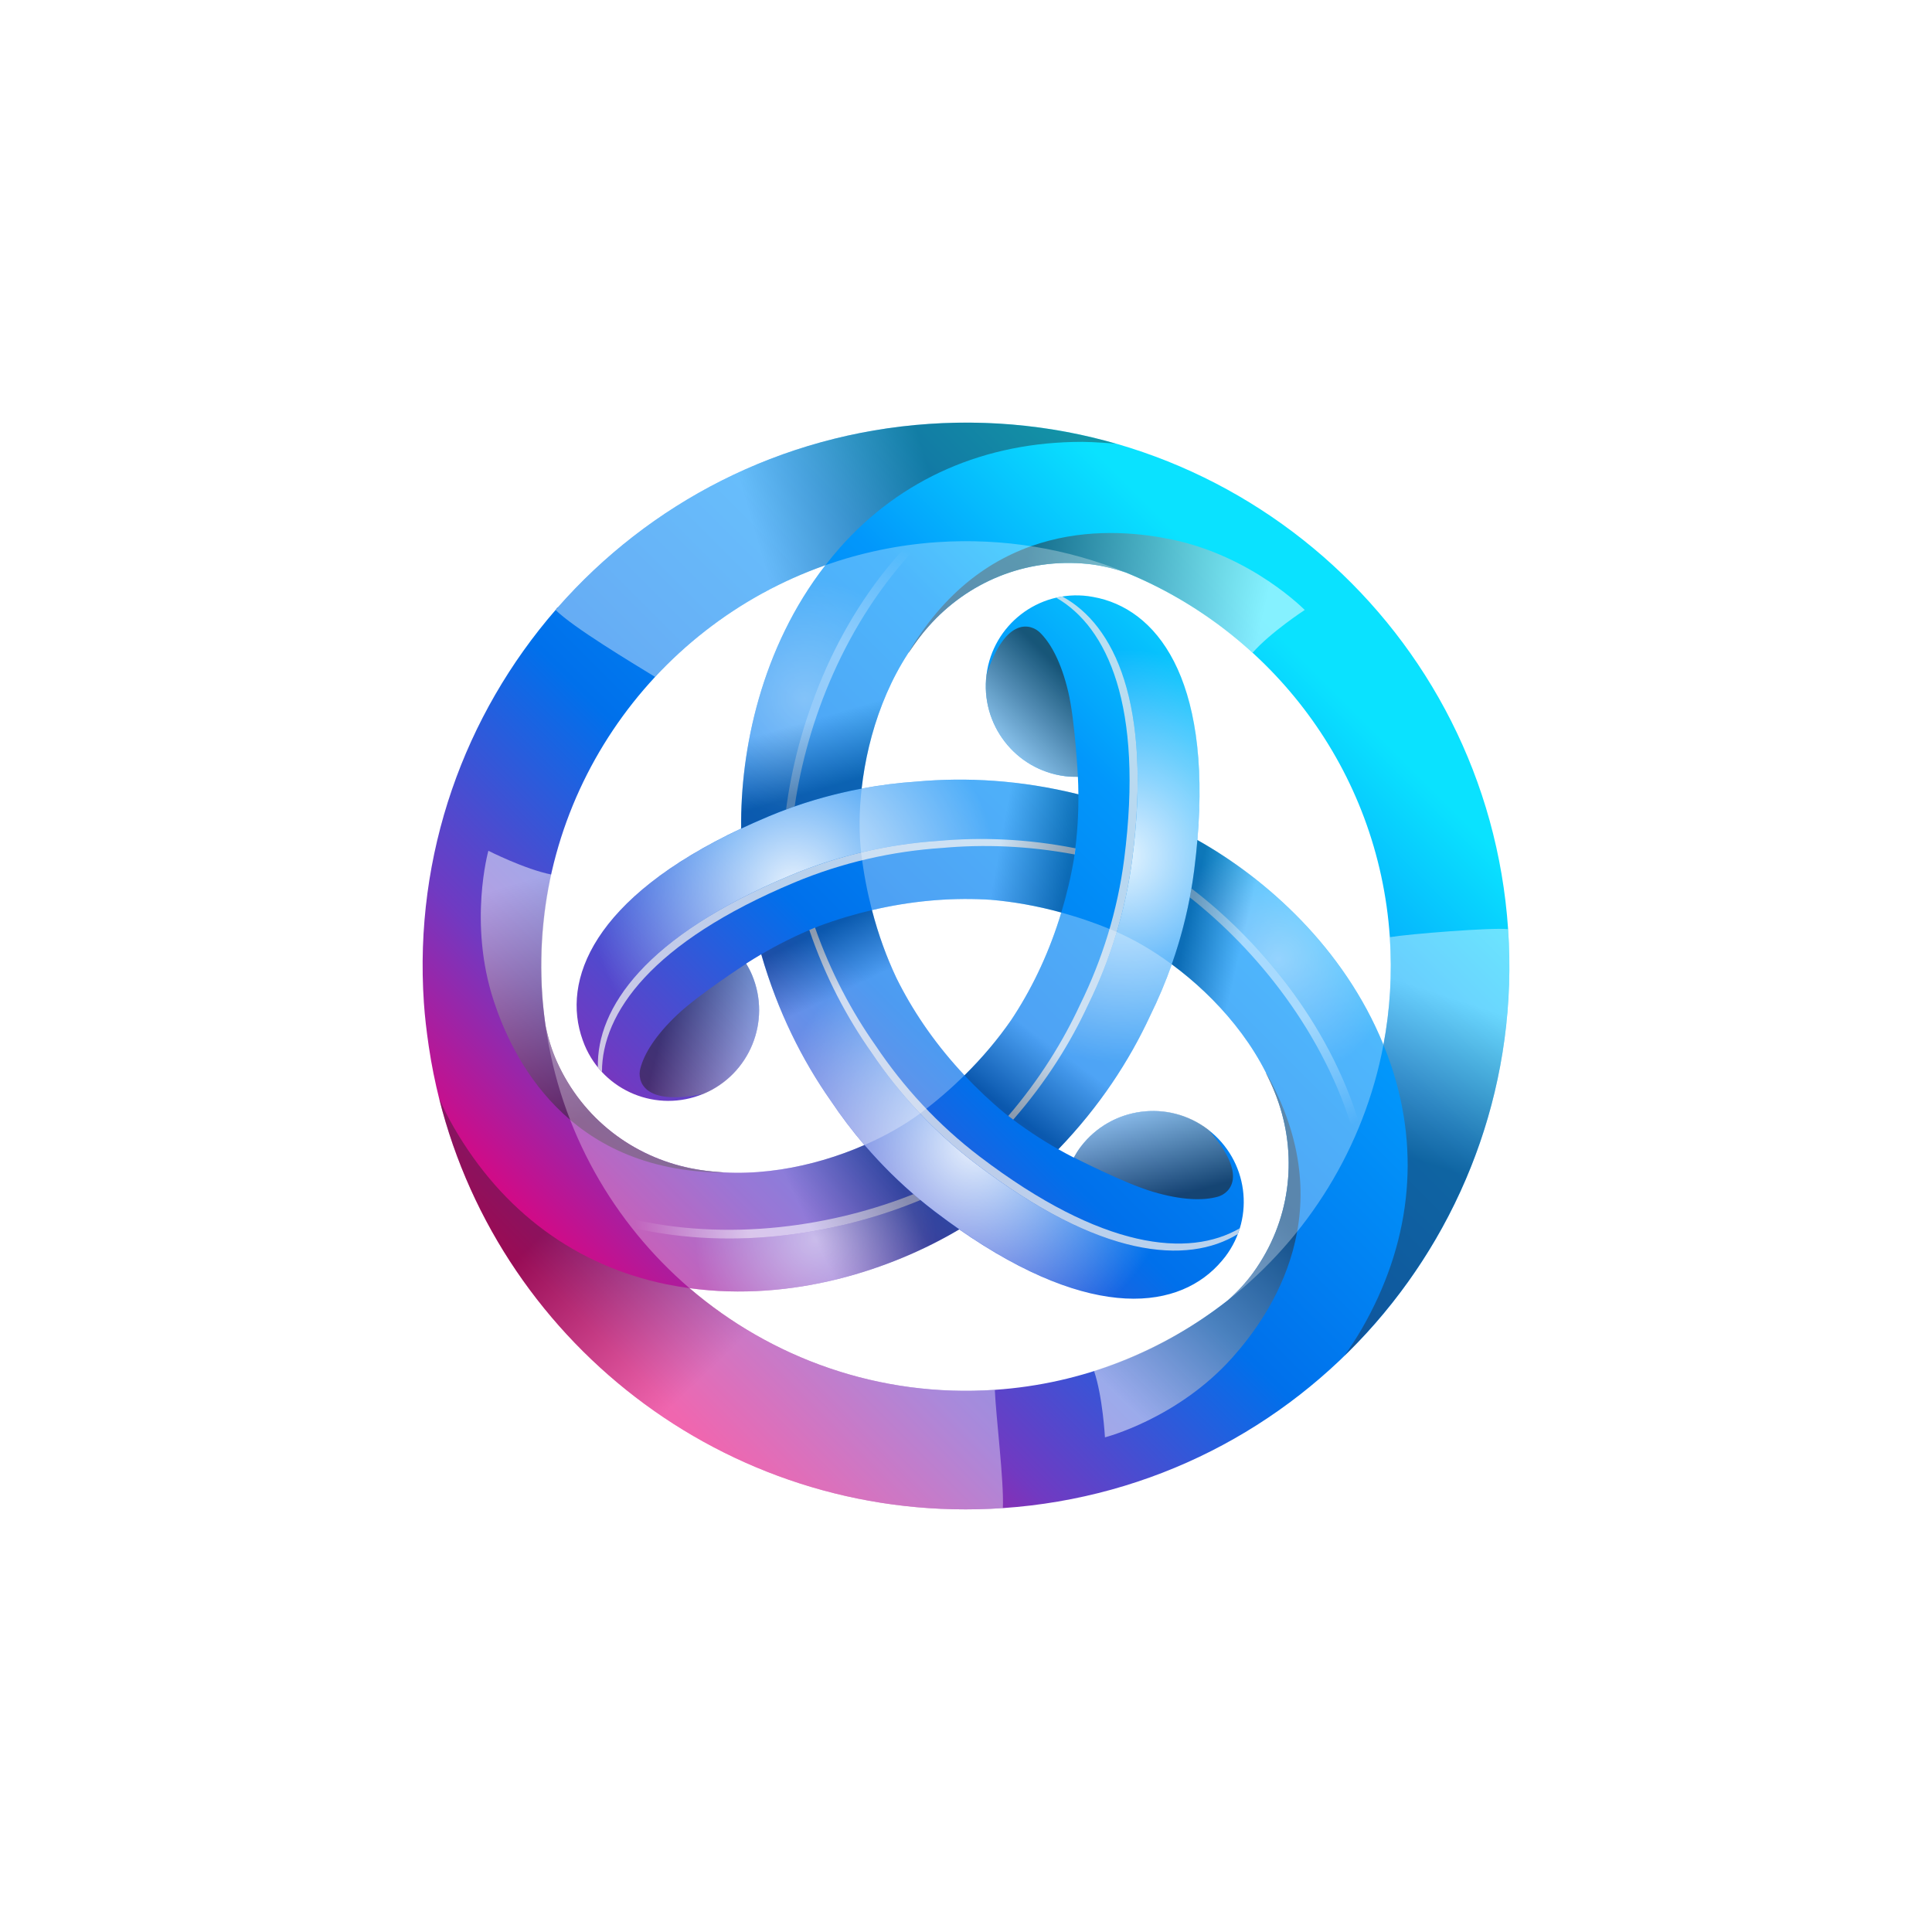 <svg width="64" height="64" viewBox="0 0 64 64" fill="none" xmlns="http://www.w3.org/2000/svg">
<rect width="64" height="64" fill="white"/>
<path d="M49.958 30.779C49.283 20.861 40.696 13.368 30.779 14.042C25.838 14.378 21.5 16.679 18.473 20.128L18.464 20.122C18.444 20.15 18.425 20.178 18.404 20.206C15.397 23.673 13.706 28.282 14.042 33.221C14.074 33.692 14.13 34.155 14.197 34.615C14.197 34.614 14.197 34.615 14.197 34.615C14.2 34.635 14.203 34.656 14.206 34.677C14.251 34.98 14.303 35.28 14.363 35.578C14.363 35.578 14.363 35.578 14.363 35.578C14.364 35.583 14.366 35.589 14.367 35.594C14.421 35.864 14.482 36.131 14.548 36.395C14.548 36.396 14.549 36.396 14.549 36.397C16.627 44.687 24.395 50.558 33.221 49.958C43.139 49.283 50.632 40.696 49.958 30.779ZM46.04 31.045C46.123 32.266 46.046 33.462 45.828 34.612C45.826 34.605 45.824 34.598 45.821 34.592C44.516 31.402 41.935 29.099 39.665 27.827C40.124 22.422 38.291 20.145 36.215 19.775C36.159 19.764 36.102 19.755 36.044 19.747C34.397 19.536 32.891 20.7 32.68 22.347C32.469 23.994 33.633 25.501 35.28 25.712C35.424 25.73 35.566 25.735 35.707 25.733C35.716 25.915 35.722 26.109 35.723 26.312C33.804 25.836 32.011 25.743 30.375 25.89C29.764 25.931 29.152 26.008 28.543 26.122C28.747 24.297 29.432 22.248 30.761 20.748C32.045 19.299 33.954 18.468 36.038 18.681C36.432 18.722 36.854 18.819 37.233 18.946C37.251 18.952 37.269 18.957 37.286 18.963C37.286 18.962 37.287 18.962 37.287 18.962C42.112 20.927 45.663 25.506 46.04 31.045ZM33.494 33.794C33.493 33.796 33.491 33.798 33.49 33.8C33.06 34.42 32.55 35.03 31.95 35.621C31.051 34.665 30.329 33.635 29.781 32.569C29.753 32.512 29.723 32.458 29.696 32.4C29.695 32.398 29.694 32.396 29.693 32.394C29.371 31.712 29.097 30.964 28.885 30.149C30.165 29.848 31.419 29.737 32.617 29.795C32.68 29.799 32.742 29.801 32.806 29.806C32.809 29.806 32.811 29.806 32.813 29.806C33.563 29.869 34.347 30.006 35.157 30.229C34.778 31.487 34.247 32.628 33.598 33.636C33.563 33.688 33.531 33.742 33.494 33.794ZM27.343 18.723C27.34 18.727 27.336 18.732 27.333 18.736C25.224 21.459 24.52 24.844 24.552 27.446C19.642 29.75 18.587 32.477 19.304 34.459C19.323 34.513 19.343 34.567 19.366 34.621C20.006 36.153 21.768 36.875 23.3 36.234C24.832 35.594 25.554 33.832 24.913 32.3C24.857 32.167 24.791 32.041 24.718 31.92C24.874 31.82 25.04 31.717 25.217 31.613C25.765 33.513 26.575 35.12 27.52 36.463C27.86 36.971 28.233 37.462 28.634 37.931C26.952 38.667 24.834 39.099 22.871 38.698C20.974 38.31 19.299 37.072 18.442 35.161C18.28 34.799 18.153 34.386 18.074 33.994C18.025 33.651 17.984 33.306 17.96 32.955C17.522 26.507 21.522 20.767 27.343 18.723ZM32.955 46.04C29.126 46.3 25.547 44.994 22.842 42.673C26.255 43.137 29.538 42.055 31.775 40.726C36.228 43.828 39.118 43.379 40.476 41.767C40.514 41.723 40.55 41.679 40.586 41.632C41.592 40.312 41.337 38.425 40.016 37.419C38.695 36.412 36.809 36.667 35.802 37.988C35.715 38.103 35.639 38.224 35.571 38.347C35.407 38.263 35.236 38.171 35.059 38.071C36.431 36.646 37.41 35.138 38.1 33.647C38.371 33.097 38.61 32.528 38.816 31.944C40.296 33.034 41.73 34.652 42.364 36.554C42.977 38.391 42.742 40.46 41.516 42.157C41.284 42.479 40.989 42.796 40.689 43.061C40.685 43.064 40.68 43.068 40.676 43.072C38.531 44.758 35.877 45.841 32.955 46.04Z" fill="url(#paint0_linear_335_492)"/>
<path style="mix-blend-mode:overlay" opacity="0.9" d="M36.216 19.775C36.159 19.764 36.102 19.755 36.045 19.747C35.753 19.71 35.467 19.718 35.191 19.762C36.913 20.698 38.168 23.308 37.508 28.457C37.289 30.162 36.782 31.785 36.05 33.274C35.457 34.554 34.65 35.846 33.565 37.089C34.086 37.48 34.594 37.807 35.059 38.07C36.432 36.645 37.41 35.138 38.101 33.647C38.833 32.158 39.34 30.535 39.559 28.83C40.344 22.7 38.415 20.167 36.216 19.775Z" fill="url(#paint1_radial_335_492)"/>
<g style="mix-blend-mode:overlay" opacity="0.8">
<path d="M37.508 28.457C38.168 23.308 36.913 20.698 35.191 19.761C35.124 19.772 35.058 19.786 34.992 19.802C36.678 20.771 37.891 23.378 37.24 28.457C37.021 30.162 36.514 31.785 35.782 33.274C35.208 34.512 34.432 35.761 33.401 36.965C33.456 37.007 33.51 37.048 33.565 37.089C34.65 35.846 35.457 34.554 36.05 33.274C36.783 31.785 37.29 30.162 37.508 28.457Z" fill="#E6E9EE"/>
</g>
<path style="mix-blend-mode:overlay" opacity="0.5" d="M30.963 40.134C30.802 40.011 30.646 39.882 30.49 39.753C27.949 40.813 24.426 41.477 20.928 40.666C21.501 41.396 22.14 42.07 22.843 42.673C26.256 43.137 29.539 42.054 31.776 40.726C31.51 40.541 31.24 40.345 30.963 40.134Z" fill="url(#paint2_radial_335_492)"/>
<path style="mix-blend-mode:overlay" opacity="0.6" d="M30.49 39.753C30.412 39.688 30.334 39.624 30.257 39.558C27.697 40.582 24.158 41.193 20.668 40.323C20.753 40.439 20.84 40.553 20.928 40.666C24.426 41.478 27.949 40.813 30.49 39.753Z" fill="url(#paint3_linear_335_492)"/>
<path style="mix-blend-mode:overlay" opacity="0.9" d="M19.305 34.462C19.324 34.516 19.344 34.57 19.367 34.624C19.48 34.895 19.63 35.139 19.806 35.356C19.756 33.397 21.389 31.005 26.178 29.002C27.764 28.338 29.423 27.966 31.078 27.856C32.484 27.73 34.007 27.782 35.625 28.101C35.703 27.454 35.732 26.851 35.728 26.316C33.808 25.839 32.013 25.746 30.376 25.893C28.721 26.004 27.062 26.376 25.476 27.039C19.774 29.424 18.545 32.361 19.305 34.462Z" fill="url(#paint4_radial_335_492)"/>
<g style="mix-blend-mode:overlay" opacity="0.8">
<path d="M26.178 29.002C21.389 31.005 19.757 33.397 19.806 35.356C19.849 35.409 19.895 35.459 19.941 35.509C19.937 33.564 21.589 31.21 26.312 29.235C27.898 28.571 29.557 28.199 31.213 28.089C32.572 27.966 34.041 28.014 35.6 28.305C35.609 28.236 35.617 28.169 35.625 28.101C34.007 27.782 32.484 27.73 31.078 27.856C29.423 27.966 27.764 28.339 26.178 29.002Z" fill="#E6E9EE"/>
</g>
<path style="mix-blend-mode:overlay" opacity="0.4" d="M39.563 28.831C39.537 29.033 39.503 29.233 39.469 29.432C41.658 31.102 43.995 33.821 45.041 37.256C45.386 36.395 45.651 35.504 45.822 34.595C44.517 31.407 41.938 29.105 39.669 27.832C39.641 28.154 39.607 28.486 39.563 28.831Z" fill="url(#paint5_radial_335_492)"/>
<path style="mix-blend-mode:overlay" opacity="0.5" d="M39.469 29.432C39.452 29.532 39.436 29.631 39.417 29.73C41.583 31.436 43.883 34.195 44.874 37.652C44.932 37.521 44.987 37.389 45.041 37.256C43.995 33.821 41.658 31.102 39.469 29.432Z" fill="url(#paint6_linear_335_492)"/>
<path style="mix-blend-mode:overlay" opacity="0.9" d="M40.478 41.763C40.516 41.719 40.553 41.675 40.588 41.628C40.766 41.395 40.902 41.142 41.002 40.881C39.33 41.904 36.442 41.687 32.313 38.541C30.946 37.499 29.794 36.248 28.871 34.87C28.059 33.716 27.343 32.37 26.81 30.809C26.211 31.065 25.673 31.342 25.212 31.613C25.76 33.514 26.577 35.115 27.522 36.459C28.446 37.837 29.598 39.088 30.965 40.13C35.881 43.876 39.039 43.471 40.478 41.763Z" fill="url(#paint7_radial_335_492)"/>
<g style="mix-blend-mode:overlay" opacity="0.8">
<path d="M32.314 38.541C36.443 41.686 39.331 41.904 41.003 40.881C41.027 40.818 41.048 40.754 41.068 40.689C39.386 41.664 36.521 41.411 32.448 38.308C31.081 37.266 29.929 36.016 29.006 34.637C28.22 33.521 27.526 32.225 26.999 30.73C26.935 30.756 26.873 30.783 26.81 30.809C27.343 32.37 28.059 33.716 28.871 34.87C29.794 36.248 30.946 37.499 32.314 38.541Z" fill="#E6E9EE"/>
</g>
<path style="mix-blend-mode:overlay" opacity="0.3" d="M25.473 27.034C25.661 26.955 25.851 26.885 26.04 26.815C26.393 24.084 27.578 20.701 30.03 18.078C29.112 18.209 28.208 18.425 27.335 18.732C25.226 21.455 24.522 24.84 24.555 27.442C24.848 27.304 25.153 27.168 25.473 27.034Z" fill="url(#paint8_radial_335_492)"/>
<path style="mix-blend-mode:overlay" opacity="0.4" d="M26.04 26.815C26.135 26.78 26.229 26.744 26.325 26.71C26.719 23.982 27.958 20.611 30.457 18.024C30.314 18.04 30.172 18.057 30.03 18.078C27.578 20.701 26.393 24.084 26.04 26.815Z" fill="url(#paint9_linear_335_492)"/>
<path style="mix-blend-mode:multiply" opacity="0.4" d="M30.778 14.042C25.838 14.378 21.5 16.679 18.473 20.128C18.45 20.154 18.427 20.18 18.404 20.206C18.994 20.791 20.92 21.944 21.701 22.424C23.233 20.776 25.16 19.49 27.343 18.723C27.496 18.527 27.654 18.333 27.821 18.144C29.854 15.85 32.631 14.637 35.852 14.637C36.21 14.637 36.94 14.694 36.956 14.695C35.003 14.134 32.922 13.896 30.778 14.042Z" fill="url(#paint10_linear_335_492)"/>
<path style="mix-blend-mode:multiply" opacity="0.4" d="M32.955 46.04C29.126 46.3 25.547 44.994 22.842 42.673C22.59 42.638 22.338 42.597 22.085 42.546C19.081 41.932 16.643 40.134 15.033 37.345C14.853 37.034 14.693 36.718 14.549 36.397C16.627 44.687 24.395 50.558 33.221 49.958C33.261 49.049 32.992 46.94 32.955 46.04Z" fill="url(#paint11_linear_335_492)"/>
<path style="mix-blend-mode:multiply" opacity="0.4" d="M49.958 30.779C49.405 30.722 46.703 30.935 46.039 31.045C46.123 32.266 46.046 33.462 45.828 34.612C45.922 34.84 46.01 35.073 46.089 35.311C47.06 38.219 46.721 41.23 45.111 44.019C44.935 44.323 44.745 44.615 44.544 44.896C44.54 44.901 44.536 44.907 44.532 44.912C44.532 44.912 44.541 44.905 44.545 44.901C48.201 41.344 50.331 36.266 49.958 30.779Z" fill="url(#paint12_linear_335_492)"/>
<path style="mix-blend-mode:multiply" opacity="0.5" d="M36.038 18.681C36.432 18.722 36.854 18.819 37.233 18.946C37.251 18.952 37.269 18.957 37.286 18.963L37.287 18.962C38.84 19.594 40.26 20.499 41.485 21.617C41.488 21.62 41.49 21.622 41.493 21.624C42.084 20.948 43.221 20.206 43.221 20.206C43.221 20.206 41.479 18.425 38.816 17.872C36.952 17.485 32.746 17.11 30.094 21.624C30.094 21.624 30.104 21.614 30.12 21.599C30.316 21.303 30.524 21.015 30.76 20.748C32.045 19.299 33.954 18.468 36.038 18.681Z" fill="url(#paint13_linear_335_492)"/>
<path style="mix-blend-mode:multiply" opacity="0.5" d="M41.516 42.156C41.283 42.478 40.989 42.794 40.689 43.059C40.675 43.071 40.661 43.085 40.648 43.096L40.648 43.098C39.324 44.126 37.831 44.904 36.249 45.405C36.246 45.407 36.243 45.408 36.24 45.409C36.529 46.258 36.603 47.614 36.603 47.614C36.603 47.614 39.017 46.997 40.827 44.967C42.095 43.545 44.522 40.091 41.94 35.537C41.94 35.537 41.943 35.551 41.947 35.572C42.106 35.89 42.252 36.215 42.364 36.552C42.977 38.389 42.742 40.458 41.516 42.156Z" fill="url(#paint14_linear_335_492)"/>
<path style="mix-blend-mode:multiply" opacity="0.5" d="M18.449 35.167C18.286 34.805 18.16 34.391 18.08 33.999C18.077 33.981 18.072 33.962 18.068 33.945L18.067 33.944C17.838 32.283 17.912 30.602 18.268 28.981C18.268 28.978 18.269 28.974 18.269 28.971C17.389 28.797 16.178 28.183 16.178 28.183C16.178 28.183 15.506 30.582 16.359 33.165C16.956 34.973 18.734 38.803 23.969 38.843C23.969 38.843 23.955 38.839 23.935 38.833C23.58 38.811 23.226 38.775 22.878 38.703C20.98 38.316 19.306 37.078 18.449 35.167Z" fill="url(#paint15_linear_335_492)"/>
<path style="mix-blend-mode:multiply" opacity="0.6" d="M35.28 25.712C35.424 25.73 35.566 25.735 35.707 25.733C35.707 25.733 35.613 23.863 35.383 22.903C35.154 21.944 34.815 21.308 34.443 20.948C34.176 20.691 33.335 20.37 32.68 22.347C32.469 23.994 33.633 25.501 35.28 25.712Z" fill="url(#paint16_linear_335_492)"/>
<path style="mix-blend-mode:multiply" opacity="0.5" d="M24.915 32.303C24.859 32.17 24.792 32.044 24.72 31.923C24.72 31.923 23.147 32.94 22.431 33.618C21.715 34.297 21.334 34.908 21.208 35.41C21.118 35.77 21.261 36.659 23.301 36.237C24.833 35.596 25.555 33.835 24.915 32.303Z" fill="url(#paint17_linear_335_492)"/>
<path style="mix-blend-mode:multiply" opacity="0.6" d="M35.805 37.983C35.718 38.099 35.642 38.219 35.574 38.342C35.574 38.342 37.24 39.196 38.186 39.477C39.132 39.758 39.852 39.782 40.349 39.64C40.706 39.538 41.404 38.969 40.019 37.414C38.698 36.407 36.812 36.663 35.805 37.983Z" fill="url(#paint18_linear_335_492)"/>
<path style="mix-blend-mode:multiply" opacity="0.3" d="M35.157 30.229C34.778 31.487 34.247 32.628 33.598 33.636C33.562 33.689 33.53 33.742 33.494 33.794C33.493 33.796 33.491 33.798 33.49 33.8C33.06 34.42 32.55 35.031 31.95 35.621C32.362 36.06 32.808 36.484 33.297 36.887C33.911 37.372 34.514 37.762 35.059 38.071C36.431 36.646 37.41 35.138 38.1 33.647C38.371 33.097 38.61 32.528 38.816 31.945C38.183 31.478 37.541 31.107 36.95 30.855C36.339 30.595 35.741 30.39 35.157 30.229Z" fill="url(#paint19_linear_335_492)"/>
<path style="mix-blend-mode:multiply" opacity="0.3" d="M22.842 42.673C26.255 43.137 29.538 42.055 31.775 40.726C31.509 40.541 31.239 40.345 30.963 40.134C30.099 39.476 29.323 38.735 28.634 37.931C26.951 38.667 24.834 39.099 22.871 38.698C20.973 38.31 19.299 37.072 18.442 35.162C18.28 34.8 18.153 34.386 18.074 33.994C18.57 37.474 20.326 40.513 22.842 42.673Z" fill="url(#paint20_linear_335_492)"/>
<path style="mix-blend-mode:multiply" opacity="0.3" d="M31.95 35.621C31.051 34.665 30.329 33.635 29.782 32.57C29.753 32.513 29.723 32.458 29.696 32.4C29.695 32.398 29.694 32.396 29.693 32.394C29.371 31.712 29.098 30.964 28.886 30.149C28.301 30.286 27.712 30.46 27.12 30.682C26.394 30.971 25.757 31.297 25.218 31.613C25.765 33.513 26.575 35.12 27.52 36.463C27.861 36.971 28.233 37.462 28.635 37.931C29.356 37.616 29.999 37.245 30.514 36.859C31.044 36.46 31.519 36.046 31.95 35.621Z" fill="url(#paint21_linear_335_492)"/>
<path style="mix-blend-mode:multiply" opacity="0.3" d="M27.333 18.736C25.224 21.46 24.52 24.844 24.552 27.446C24.846 27.308 25.152 27.171 25.475 27.036C26.475 26.618 27.504 26.316 28.543 26.122C28.747 24.297 29.432 22.248 30.76 20.748C32.045 19.299 33.954 18.468 36.037 18.681C36.432 18.722 36.854 18.819 37.233 18.946C37.25 18.952 37.269 18.957 37.286 18.963C37.286 18.963 37.287 18.962 37.287 18.962C35.368 18.18 33.248 17.811 31.045 17.96C29.751 18.048 28.511 18.313 27.343 18.723C27.34 18.727 27.336 18.732 27.333 18.736Z" fill="url(#paint22_linear_335_492)"/>
<path style="mix-blend-mode:multiply" opacity="0.3" d="M45.821 34.592C44.516 31.402 41.935 29.099 39.665 27.827C39.637 28.151 39.603 28.484 39.558 28.83C39.42 29.905 39.167 30.948 38.816 31.945C40.296 33.034 41.729 34.652 42.364 36.554C42.977 38.391 42.742 40.46 41.516 42.158C41.283 42.48 40.989 42.796 40.689 43.061C40.684 43.065 40.68 43.069 40.676 43.073C43.318 40.996 45.188 38.002 45.828 34.612C45.826 34.605 45.824 34.599 45.821 34.592Z" fill="url(#paint23_linear_335_492)"/>
<path style="mix-blend-mode:multiply" opacity="0.3" d="M28.532 28.287C28.612 28.945 28.733 29.564 28.885 30.149C30.164 29.848 31.419 29.737 32.617 29.796C32.68 29.8 32.742 29.801 32.806 29.806C32.808 29.806 32.811 29.806 32.813 29.807C33.563 29.869 34.347 30.006 35.157 30.229C35.33 29.654 35.475 29.056 35.579 28.432C35.692 27.656 35.728 26.939 35.723 26.312C33.804 25.837 32.011 25.744 30.375 25.89C29.764 25.931 29.151 26.008 28.543 26.122C28.455 26.905 28.455 27.648 28.532 28.287Z" fill="url(#paint24_linear_335_492)"/>
<defs>
<linearGradient id="paint0_linear_335_492" x1="19.716" y1="44.285" x2="42.669" y2="21.332" gradientUnits="userSpaceOnUse">
<stop offset="0.001" stop-color="#E6007A"/>
<stop offset="0.207" stop-color="#703AC2"/>
<stop offset="0.456" stop-color="#0070EB"/>
<stop offset="0.768" stop-color="#0297FB"/>
<stop offset="1" stop-color="#0AE2FF"/>
</linearGradient>
<radialGradient id="paint1_radial_335_492" cx="0" cy="0" r="1" gradientUnits="userSpaceOnUse" gradientTransform="translate(37.131 28.356) scale(6.844)">
<stop stop-color="white"/>
<stop offset="1" stop-color="white" stop-opacity="0"/>
</radialGradient>
<radialGradient id="paint2_radial_335_492" cx="0" cy="0" r="1" gradientUnits="userSpaceOnUse" gradientTransform="translate(27.015 41.053) scale(3.982)">
<stop stop-color="white"/>
<stop offset="1" stop-color="white" stop-opacity="0"/>
</radialGradient>
<linearGradient id="paint3_linear_335_492" x1="21.039" y1="40.379" x2="24.878" y2="40.326" gradientUnits="userSpaceOnUse">
<stop stop-color="white" stop-opacity="0"/>
<stop offset="1" stop-color="white"/>
</linearGradient>
<radialGradient id="paint4_radial_335_492" cx="0" cy="0" r="1" gradientUnits="userSpaceOnUse" gradientTransform="translate(26.279 29.378) rotate(-120) scale(6.844)">
<stop stop-color="white"/>
<stop offset="1" stop-color="white" stop-opacity="0"/>
</radialGradient>
<radialGradient id="paint5_radial_335_492" cx="0" cy="0" r="1" gradientUnits="userSpaceOnUse" gradientTransform="translate(42.332 31.791) rotate(-120) scale(3.982)">
<stop stop-color="white"/>
<stop offset="1" stop-color="white" stop-opacity="0"/>
</radialGradient>
<linearGradient id="paint6_linear_335_492" x1="44.737" y1="37.303" x2="42.772" y2="34.005" gradientUnits="userSpaceOnUse">
<stop stop-color="white" stop-opacity="0"/>
<stop offset="1" stop-color="white"/>
</linearGradient>
<radialGradient id="paint7_radial_335_492" cx="0" cy="0" r="1" gradientUnits="userSpaceOnUse" gradientTransform="translate(32.266 37.948) rotate(120) scale(6.844)">
<stop stop-color="white"/>
<stop offset="1" stop-color="white" stop-opacity="0"/>
</radialGradient>
<radialGradient id="paint8_radial_335_492" cx="0" cy="0" r="1" gradientUnits="userSpaceOnUse" gradientTransform="translate(26.652 23.155) rotate(120) scale(3.982)">
<stop stop-color="white"/>
<stop offset="1" stop-color="white" stop-opacity="0"/>
</radialGradient>
<linearGradient id="paint9_linear_335_492" x1="30.223" y1="18.317" x2="28.35" y2="21.668" gradientUnits="userSpaceOnUse">
<stop stop-color="white" stop-opacity="0"/>
<stop offset="1" stop-color="white"/>
</linearGradient>
<linearGradient id="paint10_linear_335_492" x1="31.057" y1="16.614" x2="25.193" y2="18.32" gradientUnits="userSpaceOnUse">
<stop stop-color="#231F20"/>
<stop offset="1" stop-color="white"/>
</linearGradient>
<linearGradient id="paint11_linear_335_492" x1="19.975" y1="38.979" x2="24.879" y2="44.096" gradientUnits="userSpaceOnUse">
<stop stop-color="#231F20"/>
<stop offset="1" stop-color="white"/>
</linearGradient>
<linearGradient id="paint12_linear_335_492" x1="46.297" y1="38.207" x2="48.003" y2="33.019" gradientUnits="userSpaceOnUse">
<stop stop-color="#231F20"/>
<stop offset="1" stop-color="white"/>
</linearGradient>
<linearGradient id="paint13_linear_335_492" x1="33.729" y1="19.581" x2="41.591" y2="21.381" gradientUnits="userSpaceOnUse">
<stop stop-color="#231F20"/>
<stop offset="1" stop-color="white"/>
</linearGradient>
<linearGradient id="paint14_linear_335_492" x1="41.891" y1="39.707" x2="36.401" y2="45.615" gradientUnits="userSpaceOnUse">
<stop stop-color="#231F20"/>
<stop offset="1" stop-color="white"/>
</linearGradient>
<linearGradient id="paint15_linear_335_492" x1="20.382" y1="36.716" x2="18.01" y2="29.008" gradientUnits="userSpaceOnUse">
<stop stop-color="#231F20"/>
<stop offset="1" stop-color="white"/>
</linearGradient>
<linearGradient id="paint16_linear_335_492" x1="35.448" y1="22.481" x2="32.96" y2="24.968" gradientUnits="userSpaceOnUse">
<stop stop-color="#231F20"/>
<stop offset="1" stop-color="white"/>
</linearGradient>
<linearGradient id="paint17_linear_335_492" x1="22.033" y1="33.774" x2="25.431" y2="34.684" gradientUnits="userSpaceOnUse">
<stop stop-color="#231F20"/>
<stop offset="1" stop-color="white"/>
</linearGradient>
<linearGradient id="paint18_linear_335_492" x1="38.52" y1="39.744" x2="37.609" y2="36.346" gradientUnits="userSpaceOnUse">
<stop stop-color="#231F20"/>
<stop offset="1" stop-color="white"/>
</linearGradient>
<linearGradient id="paint19_linear_335_492" x1="33.346" y1="36.722" x2="34.839" y2="34.661" gradientUnits="userSpaceOnUse">
<stop stop-color="#231F20"/>
<stop offset="1" stop-color="white"/>
</linearGradient>
<linearGradient id="paint20_linear_335_492" x1="28.207" y1="35.83" x2="25.221" y2="37.252" gradientUnits="userSpaceOnUse">
<stop stop-color="#231F20"/>
<stop offset="1" stop-color="white"/>
</linearGradient>
<linearGradient id="paint21_linear_335_492" x1="27.124" y1="30.861" x2="28.048" y2="32.78" gradientUnits="userSpaceOnUse">
<stop stop-color="#231F20"/>
<stop offset="1" stop-color="white"/>
</linearGradient>
<linearGradient id="paint22_linear_335_492" x1="31.422" y1="24.933" x2="30.782" y2="22.73" gradientUnits="userSpaceOnUse">
<stop stop-color="#231F20"/>
<stop offset="1" stop-color="white"/>
</linearGradient>
<linearGradient id="paint23_linear_335_492" x1="38.316" y1="35.022" x2="40.164" y2="35.449" gradientUnits="userSpaceOnUse">
<stop stop-color="#231F20"/>
<stop offset="1" stop-color="white"/>
</linearGradient>
<linearGradient id="paint24_linear_335_492" x1="35.416" y1="28.779" x2="33.071" y2="28.353" gradientUnits="userSpaceOnUse">
<stop stop-color="#231F20"/>
<stop offset="1" stop-color="white"/>
</linearGradient>
</defs>
</svg>
